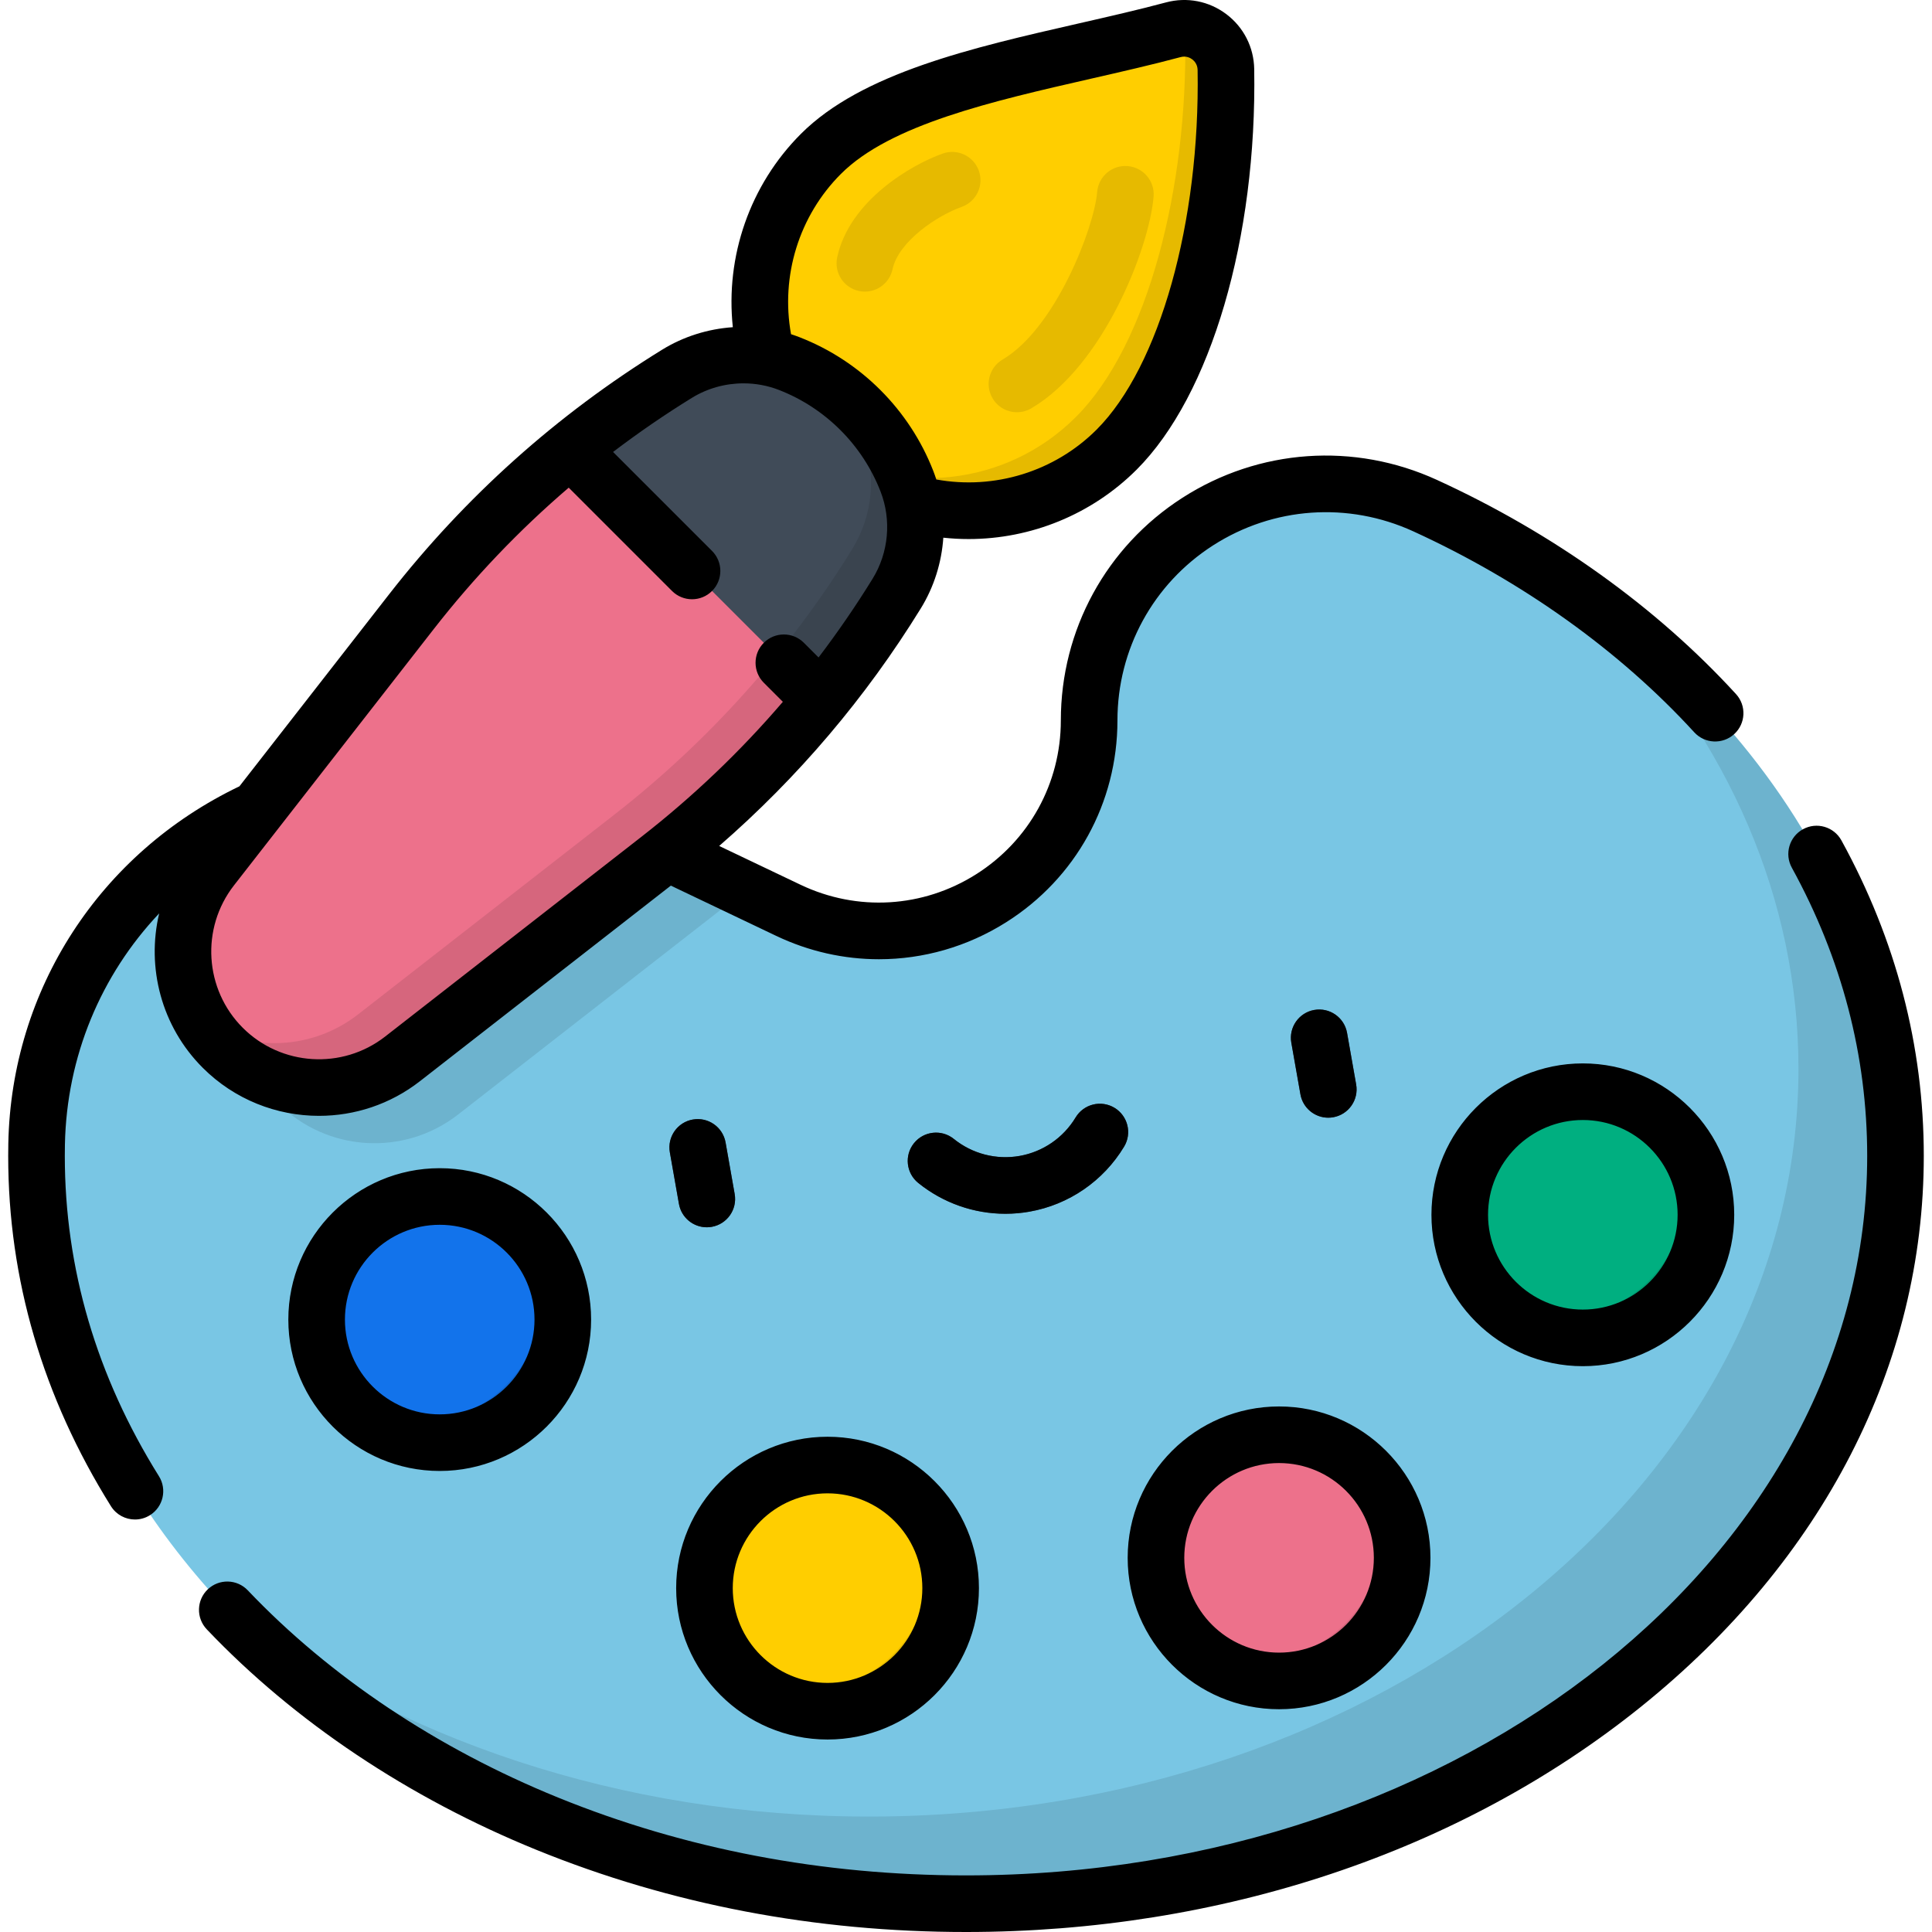 <?xml version="1.0"?>
<svg xmlns="http://www.w3.org/2000/svg" xmlns:xlink="http://www.w3.org/1999/xlink" version="1.1" id="Capa_1" x="0px" y="0px" viewBox="0 0 512.002 512.002" style="enable-background:new 0 0 512.002 512.002;" xml:space="preserve" width="512px" height="512px" class=""><g><path style="fill:#79C6E4;" d="M288.632,190.931L288.632,190.931c0,40.975-42.729,67.942-79.717,50.31  c-17.476-8.331-36.32-17.319-54.885-26.182C88.205,183.633,11.11,230.273,9.705,303.203c-0.02,1.042-0.03,2.086-0.03,3.132  c0,109.444,110.283,198.167,246.326,198.167s246.326-88.722,246.326-198.167c0-73.837-50.198-138.237-124.636-172.327  C336.052,114.94,288.632,145.136,288.632,190.931z" data-original="#79C6E4" class=""/><path style="opacity:0.1;enable-background:new    ;" d="M426.122,163.033c31.674,33.341,50.493,75.007,50.493,120.211  c0,109.444-110.283,198.167-246.326,198.167c-65.945,0-125.835-20.848-170.047-54.797c45.013,47.343,115.945,77.889,195.758,77.889  c136.042,0,246.326-88.722,246.326-198.167C502.325,249.973,473.074,199.112,426.122,163.033z" data-original="#000000" class=""/><circle style="fill:#1273EB" cx="116.529" cy="349.7" r="32.62" data-original="#FFFFFF" class="active-path" data-old_color="#FFFFFF"/><circle style="fill:#FFCE00" cx="219.309" cy="420.869" r="32.62" data-original="#FBE096" class="" data-old_color="#FBE096"/><circle style="fill:#ED718B;" cx="338.968" cy="412.849" r="32.62" data-original="#ED718B" class=""/><circle style="fill:#00AF80" cx="419.467" cy="321.94" r="32.62" data-original="#FDA75F" class="" data-old_color="#FDA75F"/><path style="opacity:0.1;enable-background:new    ;" d="M439.565,296.251c4.341,5.54,6.936,12.514,6.936,20.097  c0,18.015-14.604,32.62-32.62,32.62c-7.584,0-14.557-2.595-20.097-6.936c5.971,7.62,15.252,12.523,25.684,12.523  c18.015,0,32.62-14.604,32.62-32.62C452.088,311.503,447.185,302.222,439.565,296.251z" data-original="#000000" class=""/><path style="opacity:0.1;enable-background:new    ;" d="M359.063,387.163c4.341,5.54,6.936,12.513,6.936,20.097  c0,18.015-14.604,32.62-32.62,32.62c-7.584,0-14.557-2.595-20.097-6.936c5.971,7.62,15.252,12.523,25.684,12.523  c18.015,0,32.62-14.604,32.62-32.62C371.586,402.415,366.684,393.134,359.063,387.163z" data-original="#000000" class=""/><path style="opacity:0.1;enable-background:new    ;" d="M239.406,395.188c4.341,5.54,6.936,12.513,6.936,20.097  c0,18.015-14.604,32.62-32.62,32.62c-7.584,0-14.557-2.595-20.097-6.936c5.971,7.62,15.252,12.523,25.684,12.523  c18.015,0,32.62-14.604,32.62-32.62C251.928,410.44,247.026,401.16,239.406,395.188z" data-original="#000000" class=""/><path style="opacity:0.1;enable-background:new    ;" d="M136.628,324.019c4.341,5.54,6.936,12.513,6.936,20.097  c0,18.015-14.604,32.62-32.62,32.62c-7.584,0-14.557-2.595-20.097-6.936c5.971,7.62,15.252,12.523,25.684,12.523  c18.015,0,32.62-14.604,32.62-32.62C149.15,339.272,144.248,329.991,136.628,324.019z" data-original="#000000" class=""/><g>
	<path style="fill:#404B58" d="M187.304,325.244c-3.571,0-6.736-2.56-7.377-6.199l-2.41-13.67   c-0.719-4.079,2.005-7.969,6.084-8.688c4.084-0.719,7.969,2.004,8.689,6.084l2.41,13.67c0.719,4.079-2.005,7.969-6.084,8.688   C188.175,325.207,187.736,325.244,187.304,325.244z" data-original="#404B58" class="" data-old_color="#404B58"/>
	<path style="fill:#404B58" d="M352.003,296.203c-3.571,0-6.736-2.56-7.377-6.199l-2.41-13.67   c-0.719-4.079,2.005-7.969,6.084-8.688c4.081-0.72,7.969,2.004,8.689,6.084l2.41,13.67c0.719,4.079-2.005,7.969-6.084,8.688   C352.874,296.166,352.435,296.203,352.003,296.203z" data-original="#404B58" class="" data-old_color="#404B58"/>
	<path style="fill:#404B58" d="M266.445,321.663c-8.339,0-16.504-2.844-23.101-8.173c-3.222-2.602-3.724-7.324-1.122-10.547   c2.603-3.223,7.325-3.725,10.547-1.121c4.899,3.956,11.255,5.6,17.44,4.512c6.184-1.091,11.595-4.811,14.845-10.205   c2.138-3.548,6.748-4.69,10.294-2.553c3.548,2.138,4.691,6.747,2.553,10.295c-5.489,9.109-14.633,15.391-25.088,17.234   C270.696,321.479,268.564,321.663,266.445,321.663z" data-original="#404B58" class="" data-old_color="#404B58"/>
</g><path style="opacity:0.1;enable-background:new    ;" d="M154.032,215.06c-17.29-8.255-35.357-11.116-52.626-9.537L70.822,244.76  c-11.185,14.349-9.924,34.784,2.941,47.649l0,0c12.865,12.865,33.3,14.126,47.649,2.941l67.885-52.916  c2.773-2.161,5.492-4.384,8.173-6.65C183.347,229.05,168.608,222.019,154.032,215.06z" data-original="#000000" class=""/><path style="fill:#FFCE00" d="M295.923,119.151c19.257-19.257,29.618-61.261,28.955-100.732  c-0.121-7.226-6.976-12.399-13.957-10.528c-32.574,8.727-74.414,13.936-93.367,32.891c-21.641,21.641-21.641,56.729,0,78.37  S274.281,140.792,295.923,119.151z" data-original="#FBE096" class="" data-old_color="#FBE096"/><path style="opacity:0.1;enable-background:new    ;" d="M217.553,119.151c-0.208-0.208-0.4-0.425-0.604-0.635  c21.355,13.145,49.688,10.479,68.195-8.028C304.4,91.231,314.76,49.227,314.098,9.756c-0.013-0.775-0.108-1.525-0.268-2.246  c5.86,0.006,10.943,4.696,11.047,10.909c0.662,39.472-9.699,81.477-28.955,100.732C274.281,140.792,239.194,140.792,217.553,119.151  z" data-original="#000000" class=""/><g style="opacity:0.1;">
	<path d="M269.509,109.247c-2.571,0-5.074-1.322-6.471-3.698c-2.1-3.57-0.909-8.167,2.662-10.268   c13.978-8.223,24.27-34.882,25.064-44.411c0.344-4.128,3.965-7.203,8.097-6.851c4.128,0.345,7.195,3.97,6.852,8.098   c-1.132,13.589-13.26,44.831-32.407,56.095C272.11,108.913,270.801,109.247,269.509,109.247z" data-original="#000000" class=""/>
	<path d="M229.206,77.281c-0.522,0-1.053-0.056-1.584-0.17c-4.049-0.871-6.626-4.859-5.755-8.909   c3.24-15.065,19.708-24.582,27.963-27.509c3.9-1.387,8.19,0.657,9.576,4.562c1.384,3.904-0.658,8.191-4.562,9.575   c-6.443,2.285-16.719,9.117-18.312,16.526C235.773,74.874,232.664,77.281,229.206,77.281z" data-original="#000000" class=""/>
</g><path style="fill:#ED718B;" d="M106.678,280.616l67.885-52.916c25.046-19.523,46.405-43.361,63.071-70.392l0,0  c5.52-8.952,6.523-19.975,2.71-29.777l0,0c-5.563-14.3-16.872-25.61-31.172-31.172l0,0c-9.802-3.813-20.824-2.809-29.777,2.71l0,0  c-27.031,16.666-50.869,38.025-70.392,63.071l-52.916,67.885c-11.185,14.349-9.924,34.784,2.941,47.649l0,0  C71.894,290.539,92.329,291.8,106.678,280.616z" data-original="#ED718B" class=""/><path style="fill:#404B58" d="M151.193,119.105c8.943-7.266,18.358-13.965,28.203-20.035l0,0c8.952-5.52,19.975-6.523,29.777-2.71  l0,0c14.3,5.563,25.61,16.872,31.172,31.172l0,0c3.813,9.802,2.809,20.824-2.71,29.777l0,0c-6.07,9.845-12.769,19.26-20.035,28.203  L151.193,119.105z" data-original="#404B58" class="" data-old_color="#404B58"/><path style="opacity:0.1;enable-background:new    ;" d="M174.563,227.7l-67.885,52.915c-14.349,11.185-34.784,9.924-47.649-2.941  l0,0c-2.024-2.024-3.759-4.236-5.206-6.581c12.563,7.747,28.976,7.161,41.068-2.265l67.885-52.915  c25.046-19.523,46.405-43.361,63.071-70.392l0,0c5.52-8.952,6.523-19.975,2.71-29.777l0,0c-1.749-4.497-4.068-8.697-6.869-12.517  c8.327,6.104,14.842,14.5,18.656,24.303l0,0c3.813,9.802,2.809,20.824-2.71,29.777l0,0  C220.968,184.34,199.609,208.177,174.563,227.7z" data-original="#000000" class=""/><path d="M76.411,349.704c0,22.122,17.997,40.119,40.12,40.119s40.12-17.997,40.12-40.119s-17.998-40.12-40.12-40.12  S76.411,327.582,76.411,349.704z M141.65,349.704c0,13.851-11.269,25.119-25.12,25.119s-25.12-11.268-25.12-25.119  c0-13.852,11.268-25.12,25.12-25.12S141.65,335.852,141.65,349.704z M419.468,281.815c-22.122,0-40.12,17.998-40.12,40.12  s17.998,40.119,40.12,40.119c22.122,0,40.12-17.997,40.12-40.119C459.587,299.813,441.59,281.815,419.468,281.815z M419.468,347.054  c-13.851,0-25.12-11.269-25.12-25.119c0-13.852,11.269-25.12,25.12-25.12c13.851,0,25.12,11.269,25.12,25.12  C444.587,335.786,433.319,347.054,419.468,347.054z M487.997,222.717c-1.994-3.63-6.553-4.959-10.184-2.963  c-3.631,1.993-4.958,6.554-2.963,10.184c13.255,24.134,19.977,49.838,19.977,76.397c0,105.134-107.136,190.667-238.826,190.667  c-38.053,0-74.426-6.942-108.108-20.633c-32.004-13.009-60.436-31.997-82.225-54.911c-2.854-3.003-7.602-3.122-10.603-0.268  c-3.002,2.854-3.122,7.602-0.267,10.604c23.245,24.447,53.483,44.666,87.446,58.471c35.485,14.424,73.759,21.737,113.756,21.737  c67.5,0,131.027-21.201,178.88-59.698c48.329-38.881,74.946-90.72,74.946-145.969C509.826,277.222,502.481,249.088,487.997,222.717z   M17.175,306.335c0-0.998,0.009-1.994,0.028-2.987c0.45-23.374,9.539-44.957,24.98-61.286c-3.403,14.322,0.56,29.932,11.544,40.914  c8.435,8.436,19.599,12.736,30.813,12.736c9.409,0,18.855-3.029,26.75-9.183L177.78,234.7c9.513,4.539,18.899,9.015,27.91,13.311  c8.697,4.146,17.99,6.199,27.251,6.198c11.724,0,23.392-3.294,33.708-9.804c18.463-11.652,29.486-31.643,29.486-53.476  c0-18.865,9.469-36.206,25.33-46.388c15.963-10.245,35.814-11.638,53.105-3.717c28.96,13.263,54.697,31.674,74.427,53.243  c2.797,3.056,7.54,3.267,10.596,0.472c3.057-2.796,3.268-7.54,0.472-10.597c-21.074-23.038-48.478-42.664-79.25-56.757  c-21.955-10.054-47.173-8.286-67.453,4.732c-20.18,12.953-32.227,35.014-32.227,59.011c0,16.653-8.408,31.902-22.491,40.79  c-14.085,8.889-31.466,9.917-46.498,2.75c-6.996-3.335-14.224-6.781-21.554-10.277c20.892-18.163,38.833-39.277,53.429-62.95  c3.521-5.71,5.52-12.173,5.972-18.746c2.229,0.238,4.46,0.362,6.686,0.362c16.49,0,32.618-6.473,44.551-18.405  c19.675-19.676,31.903-61.347,31.151-106.161c-0.097-5.772-2.792-11.07-7.392-14.54c-4.599-3.468-10.433-4.602-16.005-3.107  c-7.322,1.961-15.021,3.719-23.171,5.58c-28.228,6.444-57.417,13.109-73.56,29.252c-13.542,13.542-20.047,32.487-18.044,51.236  c-6.574,0.452-13.036,2.451-18.747,5.972c-27.884,17.192-52.233,39.01-72.371,64.844l-39.64,50.855  c-37.041,17.758-60.46,53.855-61.246,94.676c-0.021,1.091-0.031,2.183-0.031,3.276c0,32.669,9.16,63.899,27.227,92.824  c1.423,2.278,3.867,3.528,6.369,3.528c1.356,0,2.73-0.368,3.966-1.14c3.513-2.194,4.583-6.821,2.388-10.334  C25.569,364.708,17.175,336.151,17.175,306.335z M222.857,46.085c13.088-13.089,40.136-19.264,66.292-25.236  c7.926-1.81,16.122-3.681,23.714-5.715c1.48-0.393,2.573,0.203,3.092,0.596c0.521,0.394,1.399,1.281,1.425,2.815  c0.676,40.321-10.078,78.621-26.76,95.302c-11.147,11.147-27.102,16.014-42.485,13.222c-0.244-0.758-0.511-1.511-0.801-2.257  c-6.308-16.217-19.227-29.135-35.443-35.443c-0.746-0.29-1.498-0.557-2.256-0.801C206.845,73.186,211.711,57.23,222.857,46.085z   M62.003,234.636L74.269,218.9c0.006-0.008,0.012-0.015,0.018-0.024l40.631-52.126c10.711-13.741,22.682-26.279,35.8-37.514  l27.377,27.377c1.464,1.464,3.384,2.196,5.303,2.196c1.919,0,3.839-0.732,5.303-2.196c2.929-2.93,2.929-7.678,0-10.607  l-26.232-26.232c6.698-5.089,13.65-9.875,20.862-14.322c4.146-2.556,8.917-3.862,13.704-3.862c3.192,0,6.391,0.581,9.418,1.759  c12.308,4.787,22.114,14.593,26.901,26.9c2.943,7.566,2.156,16.211-2.105,23.122c-4.446,7.212-9.232,14.164-14.321,20.863  l-3.896-3.896c-2.929-2.928-7.678-2.928-10.606,0c-2.929,2.93-2.929,7.678,0,10.607l5.039,5.039  c-11.234,13.117-23.773,25.088-37.514,35.8L102.066,274.7c-11.344,8.841-27.567,7.839-37.735-2.33  C54.164,262.202,53.162,245.98,62.003,234.636z M187.304,325.244c0.432,0,0.871-0.037,1.311-0.115  c4.079-0.719,6.803-4.609,6.083-8.688l-2.411-13.67c-0.72-4.079-4.604-6.802-8.689-6.083c-4.079,0.719-6.803,4.609-6.083,8.689  l2.411,13.67C180.569,322.684,183.733,325.244,187.304,325.244z M352.003,296.203c0.432,0,0.871-0.037,1.311-0.115  c4.079-0.719,6.803-4.609,6.083-8.689l-2.411-13.67c-0.72-4.079-4.607-6.803-8.689-6.083c-4.079,0.719-6.803,4.609-6.084,8.689  l2.411,13.67C345.268,293.643,348.432,296.203,352.003,296.203z M272.815,321.105c10.455-1.844,19.599-8.125,25.088-17.234  c2.138-3.548,0.995-8.157-2.553-10.295c-3.549-2.138-8.157-0.995-10.295,2.553c-3.251,5.395-8.662,9.114-14.846,10.205  c-6.182,1.09-12.54-0.554-17.44-4.512c-3.223-2.602-7.944-2.1-10.547,1.123c-2.602,3.223-2.1,7.944,1.123,10.547  c6.597,5.328,14.761,8.171,23.099,8.171C268.564,321.663,270.696,321.479,272.815,321.105z M219.31,460.992  c22.122,0,40.12-17.997,40.12-40.119s-17.997-40.12-40.12-40.12s-40.12,17.998-40.12,40.12S197.188,460.992,219.31,460.992z   M219.31,395.752c13.851,0,25.12,11.269,25.12,25.12c0,13.851-11.268,25.119-25.12,25.119c-13.851,0-25.12-11.269-25.12-25.119  C194.19,407.021,205.459,395.752,219.31,395.752z M338.966,452.966c22.123,0,40.12-17.998,40.12-40.12  c0-22.122-17.997-40.119-40.12-40.119c-22.122,0-40.12,17.997-40.12,40.119C298.847,434.968,316.844,452.966,338.966,452.966z   M338.966,387.727c13.851,0,25.12,11.269,25.12,25.119c0,13.852-11.269,25.12-25.12,25.12c-13.851,0-25.12-11.269-25.12-25.12  C313.847,398.996,325.115,387.727,338.966,387.727z" data-original="#000000" class=""/></g> </svg>
